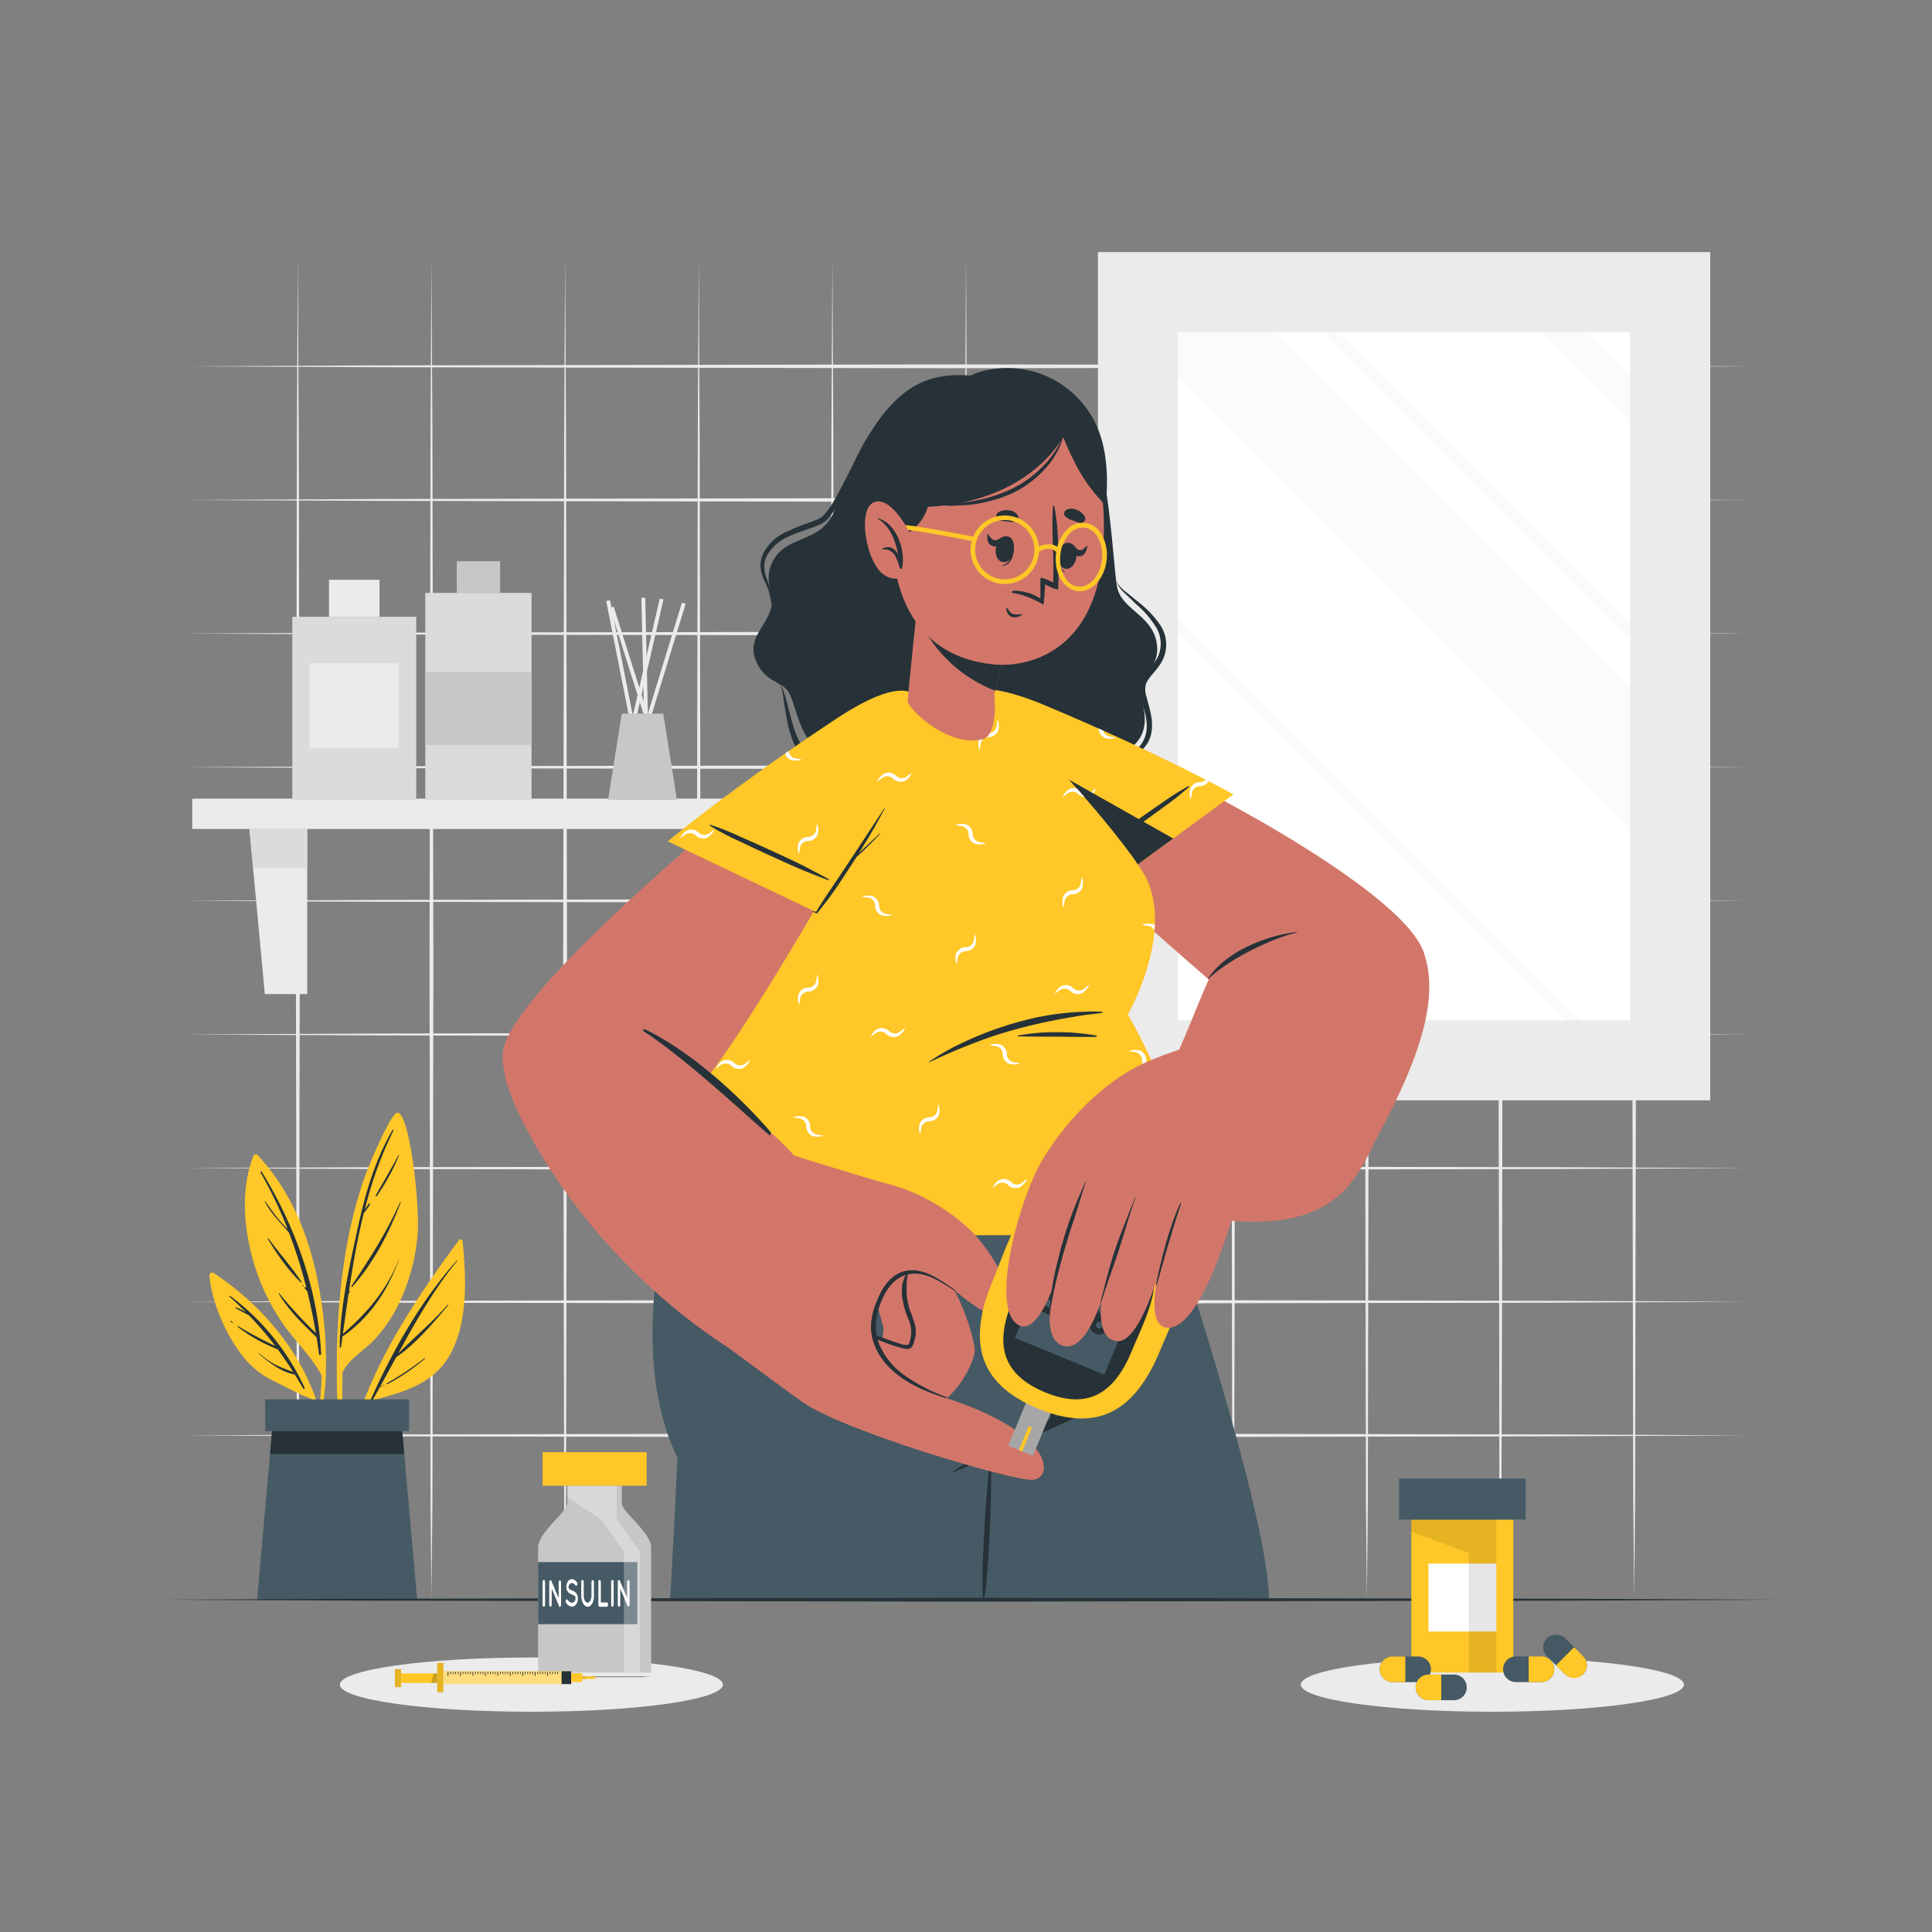 <svg xmlns="http://www.w3.org/2000/svg" viewBox="0 0 500 500"><rect x="0" y="0" width="500" height="500" fill="#808080" stroke="none"/><g id="freepik--background-complete--inject-35"><polygon points="47.48 198.55 98.11 198.31 148.74 198.22 250 198.06 351.26 198.22 401.89 198.31 452.52 198.55 401.89 198.8 351.26 198.89 250 199.05 148.74 198.89 98.11 198.8 47.48 198.55" style="fill:#ebebeb"></polygon><polygon points="47.48 233.14 98.11 232.9 148.74 232.81 250 232.64 351.26 232.81 401.89 232.89 452.52 233.14 401.89 233.38 351.26 233.47 250 233.64 148.74 233.47 98.11 233.38 47.48 233.14" style="fill:#ebebeb"></polygon><polygon points="47.48 267.72 98.11 267.48 148.74 267.39 250 267.22 351.26 267.39 401.89 267.48 452.52 267.72 401.89 267.97 351.26 268.06 250 268.22 148.74 268.05 98.11 267.97 47.48 267.72" style="fill:#ebebeb"></polygon><polygon points="47.48 302.31 98.11 302.06 148.74 301.98 250 301.81 351.26 301.98 401.89 302.06 452.52 302.31 401.89 302.55 351.26 302.64 250 302.81 148.74 302.64 98.11 302.55 47.48 302.31" style="fill:#ebebeb"></polygon><polygon points="47.48 94.8 98.11 94.56 148.74 94.47 250 94.3 351.26 94.47 401.89 94.56 452.52 94.8 401.89 95.05 351.26 95.13 250 95.3 148.74 95.13 98.11 95.04 47.48 94.8" style="fill:#ebebeb"></polygon><polygon points="47.48 129.39 98.11 129.14 148.74 129.05 250 128.89 351.26 129.05 401.89 129.14 452.52 129.39 401.89 129.63 351.26 129.72 250 129.88 148.74 129.72 98.11 129.63 47.48 129.39" style="fill:#ebebeb"></polygon><polygon points="47.48 163.97 98.11 163.73 148.74 163.64 250 163.47 351.26 163.64 401.89 163.72 452.52 163.97 401.89 164.22 351.26 164.3 250 164.47 148.74 164.3 98.11 164.21 47.48 163.97" style="fill:#ebebeb"></polygon><polygon points="47.48 336.89 98.11 336.65 148.74 336.56 250 336.39 351.26 336.56 401.89 336.65 452.52 336.89 401.89 337.14 351.26 337.22 250 337.39 148.74 337.22 98.11 337.13 47.48 336.89" style="fill:#ebebeb"></polygon><polygon points="47.48 371.48 98.11 371.23 148.74 371.14 250 370.98 351.26 371.14 401.89 371.23 452.52 371.48 401.89 371.72 351.26 371.81 250 371.97 148.74 371.81 98.11 371.72 47.48 371.48" style="fill:#ebebeb"></polygon><polygon points="284.58 66.62 284.83 112.64 284.92 158.66 285.08 250.7 284.92 342.74 284.83 388.75 284.58 413.82 284.34 388.75 284.25 342.74 284.08 250.7 284.25 158.66 284.34 112.64 284.58 66.62" style="fill:#ebebeb"></polygon><polygon points="250 66.62 250.24 112.64 250.33 158.66 250.5 250.7 250.33 342.74 250.25 388.75 250 413.82 249.75 388.75 249.67 342.74 249.5 250.7 249.67 158.66 249.76 112.64 250 66.62" style="fill:#ebebeb"></polygon><polygon points="215.42 66.62 215.66 112.64 215.75 158.66 215.91 250.7 215.75 342.74 215.66 388.75 215.42 413.82 215.17 388.75 215.08 342.74 214.92 250.7 215.08 158.66 215.17 112.64 215.42 66.62" style="fill:#ebebeb"></polygon><polygon points="180.83 66.62 181.07 112.64 181.16 158.66 181.33 250.7 181.16 342.74 181.08 388.75 180.83 413.82 180.59 388.75 180.5 342.74 180.33 250.7 180.5 158.66 180.59 112.64 180.83 66.62" style="fill:#ebebeb"></polygon><polygon points="388.34 66.62 388.58 112.64 388.67 158.66 388.84 250.7 388.67 342.74 388.58 388.75 388.34 413.82 388.09 388.75 388 342.74 387.84 250.7 388.01 158.66 388.09 112.64 388.34 66.62" style="fill:#ebebeb"></polygon><polygon points="353.75 66.62 354 112.64 354.08 158.66 354.25 250.7 354.08 342.74 354 388.75 353.75 413.82 353.51 388.75 353.42 342.74 353.25 250.7 353.42 158.66 353.51 112.64 353.75 66.62" style="fill:#ebebeb"></polygon><polygon points="319.17 66.62 319.41 112.64 319.5 158.66 319.67 250.7 319.5 342.74 319.41 388.75 319.17 413.82 318.92 388.75 318.84 342.74 318.67 250.7 318.84 158.66 318.93 112.64 319.17 66.62" style="fill:#ebebeb"></polygon><polygon points="422.92 66.62 423.16 112.64 423.25 158.66 423.42 250.7 423.25 342.74 423.17 388.75 422.92 413.82 422.68 388.75 422.59 342.74 422.42 250.7 422.59 158.66 422.68 112.64 422.92 66.62" style="fill:#ebebeb"></polygon><polygon points="388.34 66.62 388.58 112.64 388.67 158.66 388.84 250.7 388.67 342.74 388.58 388.75 388.34 413.82 388.09 388.75 388 342.74 387.84 250.7 388.01 158.66 388.09 112.64 388.34 66.62" style="fill:#ebebeb"></polygon><polygon points="146.25 66.62 146.49 112.64 146.58 158.66 146.75 250.7 146.58 342.74 146.49 388.75 146.25 413.82 146 388.75 145.91 342.74 145.75 250.7 145.92 158.66 146 112.64 146.25 66.62" style="fill:#ebebeb"></polygon><polygon points="111.66 66.62 111.91 112.64 111.99 158.66 112.16 250.7 112 342.74 111.91 388.75 111.66 413.82 111.42 388.75 111.33 342.74 111.16 250.7 111.33 158.66 111.42 112.64 111.66 66.62" style="fill:#ebebeb"></polygon><polygon points="77.08 66.62 77.32 112.64 77.41 158.66 77.58 250.7 77.41 342.74 77.32 388.75 77.08 413.82 76.83 388.75 76.75 342.74 76.58 250.7 76.75 158.66 76.83 112.64 77.08 66.62" style="fill:#ebebeb"></polygon><rect x="49.75" y="206.69" width="202.48" height="7.85" style="fill:#ebebeb"></rect><polygon points="79.51 214.39 79.51 257.27 68.54 257.27 65.49 224.58 64.54 214.39 79.51 214.39" style="fill:#ebebeb"></polygon><polygon points="64.54 214.39 79.51 214.39 79.51 224.58 65.49 224.58 64.54 214.39" style="fill:#dbdbdb"></polygon><polygon points="237.45 214.39 236.5 224.58 233.45 257.27 222.48 257.27 222.48 214.39 237.45 214.39" style="fill:#ebebeb"></polygon><polygon points="237.45 214.39 236.5 224.58 222.48 224.58 222.48 214.39 237.45 214.39" style="fill:#dbdbdb"></polygon><rect x="161.79" y="154.96" width="1" height="50.73" transform="translate(-31.9 34.92) rotate(-11.19)" style="fill:#ebebeb"></rect><rect x="138.86" y="180.32" width="52.9" height="1" transform="translate(-47.9 301.51) rotate(-77.08)" style="fill:#ebebeb"></rect><rect x="142.81" y="180.85" width="52.83" height="1" transform="translate(-53.75 290.01) rotate(-72.96)" style="fill:#ebebeb"></rect><rect x="165.45" y="155.98" width="1" height="50.39" transform="translate(-46.87 58.41) rotate(-17.53)" style="fill:#ebebeb"></rect><rect x="166.56" y="154.7" width="1" height="51.04" transform="translate(-4.07 3.86) rotate(-1.31)" style="fill:#ebebeb"></rect><polygon points="175.19 207.01 157.37 207.01 160.9 184.68 171.66 184.68 175.19 207.01" style="fill:#c7c7c7"></polygon><rect x="75.65" y="159.63" width="32.07" height="47.39" style="fill:#dbdbdb"></rect><rect x="85.14" y="150.05" width="13.08" height="9.58" style="fill:#ebebeb"></rect><rect x="80.11" y="171.65" width="23.03" height="22.03" style="fill:#ebebeb"></rect><rect x="110.07" y="153.45" width="27.49" height="53.56" style="fill:#dbdbdb"></rect><rect x="118.21" y="145.24" width="11.21" height="8.21" style="fill:#c7c7c7"></rect><rect x="110.07" y="173.88" width="27.49" height="18.89" style="fill:#c7c7c7"></rect><rect x="253.61" y="95.77" width="219.53" height="158.47" transform="translate(538.38 -188.37) rotate(90)" style="fill:#ebebeb"></rect><rect x="274.33" y="116.49" width="178.09" height="117.04" transform="translate(538.38 -188.37) rotate(90)" style="fill:#fff"></rect><g style="opacity:0.2"><polygon points="421.9 214.63 304.86 97.59 304.86 85.97 330.01 85.97 421.9 177.85 421.9 214.63" style="fill:#ebebeb"></polygon><polygon points="367.66 264.06 330.87 264.06 304.86 238.05 304.86 201.26 367.66 264.06" style="fill:#ebebeb"></polygon><polygon points="421.9 108.92 398.94 85.97 411.03 85.97 421.9 96.83 421.9 108.92" style="fill:#ebebeb"></polygon><polygon points="409.26 264.06 405.21 264.06 304.86 163.71 304.86 159.66 409.26 264.06" style="fill:#ebebeb"></polygon><polygon points="421.9 165.64 342.22 85.97 346.27 85.97 421.9 161.59 421.9 165.64" style="fill:#ebebeb"></polygon></g></g><g id="freepik--Plant--inject-35"><path d="M118.74,321c-12.72,17.22-26,37.21-29.2,58.8a.29.29,0,0,0,.56.11,128.77,128.77,0,0,1,5.62-17.29c8.36-2.3,16.57-4.19,21-12.49,4.47-8.53,3.9-19.65,3-28.94C119.67,320.66,119,320.64,118.74,321Z" style="fill:#FFC727"></path><path d="M95.85,362.43c5.71-12.82,13-25.69,22.36-36.23.07-.07.16,0,.11.1-6.11,7.51-10.74,15.68-15.27,24,4.21-4.27,8.82-8.1,12.81-12.63.08-.09.2,0,.13.13-4,4.75-8.29,9.91-13.45,13.43q-2.07,3.82-4.19,7.67c.35-.19.71-.37,1.06-.54.06,0,.12.06.06.09-.4.2-.79.41-1.19.58-.67,1.21-1.34,2.43-2,3.63C96.1,362.93,95.73,362.7,95.85,362.43Z" style="fill:#263238"></path><path d="M100.1,358a76.77,76.77,0,0,0,9.76-6.52c.08-.07.2.05.12.12a51.51,51.51,0,0,1-9.74,6.63C100.08,358.28,99.94,358,100.1,358Z" style="fill:#263238"></path><path d="M88.07,376.56c0,.26.47.26.46,0,.07-7.11,0-14.26.12-21.4,1.82-3.68,5.73-5.71,8.45-8.66a37.86,37.86,0,0,0,5.07-7.06,50.76,50.76,0,0,0,5.88-19.62c.75-7.6-2.13-32.71-5.34-31.83-1.66.45-7,12.88-8.47,17a118.39,118.39,0,0,0-5.06,20.84C86.58,342.53,86.8,359.72,88.07,376.56Z" style="fill:#FFC727"></path><path d="M88,345.88l0,0c.39-9,2.42-18.08,4.31-26.81,2-9.4,4.44-18.25,9.28-26.64a.14.14,0,0,1,.24.14A98.5,98.5,0,0,0,94.43,313c.32-.51.71-1,1-1.47.13-.18.45,0,.31.19a12.81,12.81,0,0,1-1.51,2.13s0,0-.06,0c-1.67,6.72-2.86,13.59-3.88,20.45l.22-.26a.07.07,0,0,1,.11.08l-.41.68c-.51,3.48-1,6.95-1.47,10.39,6.19-5.29,11.49-11.54,14.47-19.23,0,0,.07,0,.06,0-2.93,8-7.54,15.07-14.63,19.91l-.39,2.78c0,.19-.34.14-.33-.05,0-.81,0-1.64.07-2.46A.19.19,0,0,1,88,345.88Z" style="fill:#263238"></path><path d="M90.94,332.84c4.73-7.06,9.15-13.93,12.62-21.74,0-.09.19,0,.15.07-2.92,7.76-7,15.62-12.54,21.86C91.06,333.16,90.84,333,90.94,332.84Z" style="fill:#263238"></path><path d="M97.23,309.36c2-3.48,4-6.85,5.88-10.39,0-.1.18,0,.14.08a54,54,0,0,1-5.72,10.48A.17.17,0,0,1,97.23,309.36Z" style="fill:#263238"></path><path d="M96.46,310.87a0,0,0,1,1,0,.06A0,0,0,1,1,96.46,310.87Z" style="fill:#263238"></path><path d="M83.25,356a72.27,72.27,0,0,1-1.66,14c.08.51.15,1,.22,1.54a66.91,66.91,0,0,0,2.51-15.62.48.48,0,0,0,0-.48v0a103.68,103.68,0,0,0-1.57-21.16c-2.2-13.07-7-25.61-16.13-35.4a.64.64,0,0,0-1,.2c-3.68,9.36-2.4,20.51.73,29.84a54.71,54.71,0,0,0,7.23,14.18C76.73,347.47,80.71,351.19,83.25,356Z" style="fill:#FFC727"></path><path d="M67.72,303.23c8.64,14,14.65,30.64,15.38,47.2,0,.3-.48.38-.52.07-.2-1.48-.43-3-.67-4.43h0c-3.58-3.42-7.25-7-9.8-11.31,0-.08.06-.17.12-.1A118.27,118.27,0,0,0,81.74,345c-.62-3.66-1.35-7.26-2.22-10.81l-.68-.8c-.15-.18.1-.44.25-.26l.21.23A123.59,123.59,0,0,0,74.78,319c-2.2-2.62-4.65-4.89-6.26-8.05a.07.07,0,0,1,.12-.07c1.29,1.81,2.53,3.63,4,5.3.59.67,1.22,1.3,1.83,1.95a111,111,0,0,0-7.07-14.74A.19.19,0,0,1,67.72,303.23Z" style="fill:#263238"></path><path d="M69.47,320.53c2.79,3.75,6,7.34,8.57,11.22.07.11-.09.23-.18.14-3.34-3.13-6.16-7.4-8.58-11.25C69.2,320.51,69.39,320.42,69.47,320.53Z" style="fill:#263238"></path><path d="M78.43,332.62l.12.12c.08.08,0,.21-.13.13l-.12-.12A.09.09,0,0,1,78.43,332.62Z" style="fill:#263238"></path><path d="M54.19,330.18c.69,7.22,4.49,15.83,9.11,21.39a22.71,22.71,0,0,0,7.39,5.77c3.21,1.58,6.56,3.41,9.87,4.71a64.63,64.63,0,0,1,3.49,12.4c.11-.36.21-.73.32-1.1-2.12-18.26-13.94-33.87-29.06-43.89A.73.73,0,0,0,54.19,330.18Z" style="fill:#FFC727"></path><path d="M59.41,335.58c-.11-.1,0-.29.15-.2a61.81,61.81,0,0,1,19.26,23.74c.11.25-.23.46-.37.21-.71-1.23-1.42-2.42-2.15-3.6h0c-3.45-.65-6.72-3.08-9.28-5.38-.07-.06,0-.16.1-.1a21.33,21.33,0,0,0,4.37,3.06,45.86,45.86,0,0,0,4.38,1.74q-1.92-3-4-5.86a40.56,40.56,0,0,1-10.37-5.83c-.1-.07,0-.24.1-.17a103.9,103.9,0,0,0,9.64,5.15,87.76,87.76,0,0,0-6.81-7.93c-1.17-.62-2.36-1.24-3.5-1.9-.09-.06,0-.22.08-.18a12.12,12.12,0,0,1,2.68,1.32C62.32,338.27,60.91,336.91,59.41,335.58Z" style="fill:#263238"></path><path d="M59.73,341.88a5.06,5.06,0,0,1,.58.42c.06.05,0,.12-.07.09a4.09,4.09,0,0,1-.61-.34A.1.1,0,0,1,59.73,341.88Z" style="fill:#263238"></path><polygon points="107.96 414 66.54 414 69.89 376.28 70.62 367.96 103.88 367.96 104.62 376.28 107.96 414" style="fill:#455a64"></polygon><polygon points="104.62 376.28 69.89 376.28 70.62 367.96 103.88 367.96 104.62 376.28" style="fill:#263238"></polygon><rect x="68.64" y="362.15" width="37.23" height="8.23" style="fill:#455a64"></rect></g><g id="freepik--Character--inject-35"><path d="M217.84,293.62s0,.09.07.27.07.26.11.45L248.49,414h79.89c.16-19.09-20.39-82.14-20.39-82.14,3.45-15.24-2.41-38.24-2.41-38.24Z" style="fill:#455a64"></path><path d="M173.41,414h81.45c.24-6,1.46-37.17,1.46-37.17s1.07-.65,1.51-.9l20.6-10.12c12.57-26.5,13-69.75,13.19-71.92,0-.13,0-.22,0-.27v0l-113,0s-19.54,49.9-3.29,83.73C175.3,377.35,173.87,408,173.41,414Z" style="fill:#455a64"></path><path d="M246.68,380.83c3.5-2.44,7.28-4.47,11-6.57s7.64-4.19,11.59-6a189.83,189.83,0,0,1,24-8.7c.2-.06.34.27.14.36-7.81,3.35-15.39,7.2-23.16,10.65-3.91,1.73-7.85,3.39-11.76,5.12s-7.73,3.67-11.67,5.32C246.66,381,246.59,380.89,246.68,380.83Z" style="fill:#263238"></path><path d="M268.06,342.59c.09-3.83.37-7.66.55-11.49.45-9,.8-18.12,1.64-27.13a.28.28,0,0,1,.56,0c.12,7-.15,14-.3,21-.07,3.5-.17,7-.26,10.5a95.67,95.67,0,0,0-.07,10c.19,2.52.74,7.41,4,7.72,3.09.28,4.79-3.06,5.57-5.51,2-6.22,2.66-12.94,3.29-19.41.38-3.84.76-7.66,1-11.5a105.91,105.91,0,0,0,.38-11.81c0-.25.37-.24.39,0,.21,3.95.75,7.87.89,11.84s.14,7.89-.12,11.82c-.24,3.77-.56,7.57-1.13,11.31A40.3,40.3,0,0,1,282,350c-1.13,2.65-3.1,5.09-6.07,5.67a6,6,0,0,1-1.1.11c0,.82-.15,1.63-.2,2.43-.09,1.27-.25,2.53-.42,3.79a30.51,30.51,0,0,1-.77,3.66,14.16,14.16,0,0,1-1.29,3.5.2.2,0,0,1-.36-.11,17.55,17.55,0,0,1,.3-3.61c.17-1.23.34-2.47.6-3.69s.47-2.4.71-3.59c.17-.8.28-1.63.43-2.44a5.92,5.92,0,0,1-4.39-3.46C268.09,349.27,268,345.79,268.06,342.59Z" style="fill:#263238"></path><path d="M191.31,340.84c5.49.38,10.9,1.09,16.4.43A28.52,28.52,0,0,0,222,335.68c9-7,13-18.49,15.45-29.25a.19.19,0,0,1,.38.06c-1,9.33-3,19-9.05,26.49a29.16,29.16,0,0,1-9.62,7.93,28.33,28.33,0,0,1-12.7,2.61,61.6,61.6,0,0,1-15.22-2A.32.32,0,0,1,191.31,340.84Z" style="fill:#263238"></path><path d="M254.29,406.67c.05-2.45.15-4.91.28-7.37.26-5,.54-9.9,1-14.85.24-2.8.4-5.61.75-8.39a.13.13,0,0,1,.25,0c.06,2.46-.05,4.92-.08,7.38s-.05,4.91-.13,7.37c-.15,4.95-.42,9.92-.78,14.86-.11,1.38-.24,2.75-.36,4.13a20.11,20.11,0,0,1-.59,4c0,.07-.14.08-.16,0a18.86,18.86,0,0,1-.2-3.52C254.24,409.09,254.27,407.88,254.29,406.67Z" style="fill:#263238"></path><path d="M262,99.91c2.35.43,12.74-.21,19.12,9.54,6,9.23,6.87,36.36,7.95,42.31s8.75,7.26,10.2,14.19c1.25,6-3.15,7.89-3.82,12.18-.52,3.32,2.58,8.52-.74,13.3-3,4.35-7.84,3.14-10.87,4.39s-5.22,8-10.77,9.52-10.11-3.69-13-3.81-6.8,8.57-16.21,7.28-11.7-9.42-15.51-11.2-13.75.4-18-4.71-4.63-11.66-6.51-14.16-6.12-2.35-8.32-8,3.13-8.92,4.12-13.69c.69-3.32-2.13-6.56.24-11.56,3.26-6.89,11.78-4.92,15.45-12,2.88-5.53,9.53-29.88,24.74-35.14C250.59,94.73,262,99.91,262,99.91Z" style="fill:#263238"></path><path d="M288.85,150.33a8.38,8.38,0,0,0,2.35,3.3l2.94,2.83a25.17,25.17,0,0,1,5.12,6,8.16,8.16,0,0,1,.53,7.22,12.34,12.34,0,0,1-2.15,3.17,14.88,14.88,0,0,0-2.53,3.46,7,7,0,0,0,.15,4.47c.37,1.33.79,2.6,1.09,3.88.63,2.54.68,5.21-.64,7.39a5.52,5.52,0,0,1-2.73,2.4,10.2,10.2,0,0,1-3.81.62c-1.33,0-2.68-.1-4-.15a6.79,6.79,0,0,0-4,.69,7.26,7.26,0,0,1,4-.28c1.33.17,2.67.4,4,.49a10.7,10.7,0,0,0,4.18-.45,6.67,6.67,0,0,0,3.39-2.69c1.72-2.45,1.61-5.68,1-8.33-.29-1.36-.7-2.67-1-3.95a5.59,5.59,0,0,1-.14-3.5c.92-2.11,3.46-3.91,4.54-6.66a9.11,9.11,0,0,0-.8-8.37,26.11,26.11,0,0,0-5.65-6l-3.16-2.56A9.22,9.22,0,0,1,288.85,150.33Z" style="fill:#263238"></path><path d="M225.58,111.52c-2.8,4-4.65,8.55-6.91,12.81-1.13,2.13-2.19,4.3-3.46,6.31a16.93,16.93,0,0,1-2.09,2.76,2.66,2.66,0,0,1-.59.5,3,3,0,0,1-.67.39c-.53.24-1.08.45-1.64.66a67.63,67.63,0,0,0-6.81,2.73,12.36,12.36,0,0,0-5.6,5,7.61,7.61,0,0,0-1,3.75,9.91,9.91,0,0,0,.91,3.66,15.72,15.72,0,0,1,1.9,6.9c.43-2.44-.42-4.91-1.19-7.17a9.29,9.29,0,0,1-.64-3.39,6.55,6.55,0,0,1,1-3.16,12.1,12.1,0,0,1,5.2-4.37c2.12-1,4.42-1.7,6.73-2.55.58-.22,1.15-.45,1.73-.73a5.37,5.37,0,0,0,1.66-1.22,16.87,16.87,0,0,0,2.24-3.06,57.55,57.55,0,0,0,3.34-6.54l2.87-6.69A63.51,63.51,0,0,1,225.58,111.52Z" style="fill:#263238"></path><path d="M201.64,177c1,1.45,1,3.26,1.29,4.95s.55,3.44.91,5.16a26.15,26.15,0,0,0,1.55,5.09,11.46,11.46,0,0,0,3.23,4.47c3.19,2.29,7.12,2.25,10.54,1.82,1.74-.23,3.45-.55,5.15-.73a10.84,10.84,0,0,1,5.09.29,10,10,0,0,0-5.13-1.05c-1.77,0-3.5.22-5.22.3-3.36.18-6.94,0-9.49-1.86a10.32,10.32,0,0,1-2.84-3.85,31.06,31.06,0,0,1-1.73-4.77c-.49-1.65-.89-3.34-1.32-5-.23-.84-.47-1.69-.75-2.52A5.22,5.22,0,0,0,201.64,177Z" style="fill:#263238"></path><path d="M268,184.18c40,16,101.2,49.51,100.82,64.69-.41,16.92-53.06,8.16-54.51,6-.81-1.17-35.33-29.26-53.09-52C242,178.28,257.93,180.14,268,184.18Z" style="fill:#d3766a"></path><path d="M319.22,205.58l-34.3,25.16s-24-23.43-32.47-36.16c-8.1-12.19-6.26-22.21,18.09-12C300.54,195.16,319.22,205.58,319.22,205.58Z" style="fill:#FFC727"></path><path d="M282.71,204.76a2.22,2.22,0,0,1-1,.54,2.13,2.13,0,0,1-2-.6,2.67,2.67,0,0,0-3-.52,5.25,5.25,0,0,0-1.88,2.09c.4-.23.75-.51,1.12-.76a2.4,2.4,0,0,1,1-.57,2.09,2.09,0,0,1,2,.52,2.73,2.73,0,0,0,2.95.61c1-.46,1.4-1.34,1.92-2.07C283.43,204.23,283.09,204.51,282.71,204.76Zm29.34-3a2,2,0,0,1-1.49.67,2.7,2.7,0,0,0-2.51,1.66,4.68,4.68,0,0,0,.1,2.81c.12-.45.17-.89.25-1.34a2.22,2.22,0,0,1,.37-1.11,2.13,2.13,0,0,1,1.81-1,2.72,2.72,0,0,0,2.27-1.31Zm-53.82-15.57a12.19,12.19,0,0,0-.26,1.34,2.35,2.35,0,0,1-.33,1.13,2.1,2.1,0,0,1-1.76,1,2.71,2.71,0,0,0-2.52,1.65,4.87,4.87,0,0,0,.11,2.82c.11-.44.16-.89.25-1.33a2.22,2.22,0,0,1,.37-1.11,2.13,2.13,0,0,1,1.8-1,2.67,2.67,0,0,0,2.48-1.74A5.24,5.24,0,0,0,258.23,186.21Zm29.26,4.45a2.32,2.32,0,0,1-1.12-.36,2.29,2.29,0,0,1-.89-1.24l-1.12-.51A2.69,2.69,0,0,0,286,191a4.75,4.75,0,0,0,2.81-.11C288.37,190.79,287.93,190.74,287.49,190.66Z" style="fill:#fff"></path><path d="M307.59,203.44a68,68,0,0,0-7.07,4.48c-2.3,1.56-4.57,3.16-6.84,4.77s-4.57,3.24-6.81,4.92-4.49,3.55-6.75,5.32c-.12.1,0,.33.18.23,2.35-1.5,4.74-2.93,7.06-4.49s4.56-3.17,6.83-4.77,4.56-3.25,6.81-4.92a69.79,69.79,0,0,0,6.73-5.34A.12.12,0,0,0,307.59,203.44Z" style="fill:#263238"></path><path d="M303.62,217l-18.7,13.7s-24-23.42-32.47-36.15a26.82,26.82,0,0,1-4.07-8.73Z" style="fill:#263238"></path><path d="M309.16,319.57c1.37-25.72-17.27-57-17.27-57s11.69-20.41,4.91-35c-3.42-7.42-28.53-36.94-41.18-46.11-11.86-8.61-29.07.6-35.49,7.35-24.69,26-42.37,71.74-47.32,131Z" style="fill:#FFC727"></path><path d="M253.85,218a2.15,2.15,0,0,1-1.11-.36,2.13,2.13,0,0,1-1-1.82,2.71,2.71,0,0,0-1.74-2.48,5.18,5.18,0,0,0-2.81.16c.44.11.89.16,1.34.25a2.35,2.35,0,0,1,1.13.33,2.09,2.09,0,0,1,1,1.76,2.73,2.73,0,0,0,1.66,2.53,4.84,4.84,0,0,0,2.81-.11C254.74,218.11,254.3,218.06,253.85,218Zm44.46,21.17a5.32,5.32,0,0,0-2.82.15c.45.12.9.17,1.34.26a2.28,2.28,0,0,1,1.13.33,2.13,2.13,0,0,1,.83.91c0-.44.08-.9.1-1.36A3.14,3.14,0,0,0,298.31,239.14Zm-35.62,35.78a2.19,2.19,0,0,1-1.12-.36,2.15,2.15,0,0,1-1-1.82,2.67,2.67,0,0,0-1.74-2.47,5.14,5.14,0,0,0-2.8.15c.45.11.88.17,1.33.26a2.28,2.28,0,0,1,1.14.32,2.15,2.15,0,0,1,1,1.76,2.74,2.74,0,0,0,1.65,2.53,4.84,4.84,0,0,0,2.81-.11C263.57,275.06,263.13,275,262.69,274.92Zm36.23,1.54-.16,0a2.22,2.22,0,0,1-1.11-.37,2.1,2.1,0,0,1-1-1.81,2.69,2.69,0,0,0-1.75-2.47,5.39,5.39,0,0,0-2.81.14c.45.13.89.17,1.34.26a2.28,2.28,0,0,1,1.13.34,2.06,2.06,0,0,1,1,1.75,2.7,2.7,0,0,0,1.66,2.52,3.06,3.06,0,0,0,1.81.09Zm-69.28-39.9a2.19,2.19,0,0,1-1.11-.37,2.1,2.1,0,0,1-1-1.81,2.7,2.7,0,0,0-1.74-2.48A5.39,5.39,0,0,0,223,232a12.19,12.19,0,0,0,1.34.26,2.43,2.43,0,0,1,1.13.34,2,2,0,0,1,1,1.76,2.71,2.71,0,0,0,1.67,2.51,4.69,4.69,0,0,0,2.81-.1C230.53,236.69,230.09,236.64,229.64,236.56Zm-17.86,57.13a2.29,2.29,0,0,1-1.12-.37,2.13,2.13,0,0,1-1-1.81A2.66,2.66,0,0,0,208,289a5.24,5.24,0,0,0-2.8.14c.44.12.88.17,1.33.26a2.38,2.38,0,0,1,1.14.32,2.16,2.16,0,0,1,1,1.77,2.71,2.71,0,0,0,1.65,2.52,4.84,4.84,0,0,0,2.81-.11C212.66,293.82,212.22,293.77,211.78,293.69Zm78.32,25.57a2.73,2.73,0,0,0-1.75-2.49,5.19,5.19,0,0,0-2.81.16c.45.11.89.17,1.34.25a2.28,2.28,0,0,1,1.13.33,2.1,2.1,0,0,1,1,1.77c0,.11,0,.21,0,.33h1.07A1.38,1.38,0,0,1,290.1,319.26Zm-9.31-63.59a2.32,2.32,0,0,1-1,.57,2.13,2.13,0,0,1-2-.51,2.7,2.7,0,0,0-2.95-.62c-1,.45-1.4,1.34-1.92,2.07.41-.24.76-.51,1.13-.77a2.25,2.25,0,0,1,1-.53,2.13,2.13,0,0,1,2,.6,2.68,2.68,0,0,0,3,.52,5.27,5.27,0,0,0,1.89-2.09A13.1,13.1,0,0,0,280.79,255.67Zm-87.72-19a2.29,2.29,0,0,1-1,.57,2.16,2.16,0,0,1-1.21-.05c-.14.31-.25.63-.38.94a2.59,2.59,0,0,0,1.88-.13,5.31,5.31,0,0,0,1.88-2.09C193.81,236.16,193.45,236.44,193.07,236.7Zm0,38.37a2.26,2.26,0,0,1-1,.57,2.09,2.09,0,0,1-2-.52,2.72,2.72,0,0,0-3-.61c-1,.44-1.4,1.34-1.91,2.06.4-.23.75-.51,1.12-.76a2.19,2.19,0,0,1,1.05-.53,2.12,2.12,0,0,1,2,.6,2.71,2.71,0,0,0,3,.52,5.25,5.25,0,0,0,1.88-2.09C193.81,274.54,193.45,274.82,193.07,275.07Zm37.27,38.76a2.22,2.22,0,0,1-1,.57,2.11,2.11,0,0,1-2-.52,2.71,2.71,0,0,0-3-.61c-1,.45-1.41,1.34-1.92,2.06.4-.23.75-.51,1.13-.76a2,2,0,0,1,1-.52,2.11,2.11,0,0,1,2,.59,2.69,2.69,0,0,0,3,.52,5.32,5.32,0,0,0,1.88-2.09C231.07,313.3,230.72,313.58,230.34,313.83Zm2.81-47a2.51,2.51,0,0,1-1,.57,2.1,2.1,0,0,1-2-.52,2.72,2.72,0,0,0-3-.61c-1,.45-1.4,1.34-1.91,2.06.39-.23.75-.51,1.12-.76a2.3,2.3,0,0,1,1.05-.54,2.14,2.14,0,0,1,2,.61,2.73,2.73,0,0,0,3,.52,5.25,5.25,0,0,0,1.88-2.09C233.87,266.26,233.52,266.54,233.15,266.79Zm31.58,39.08a2.32,2.32,0,0,1-1,.57,2.08,2.08,0,0,1-2-.52,2.69,2.69,0,0,0-3-.61c-1,.44-1.4,1.34-1.92,2.06.4-.24.75-.51,1.13-.76a2.07,2.07,0,0,1,1-.53,2.11,2.11,0,0,1,2,.6,2.71,2.71,0,0,0,3,.52,5.28,5.28,0,0,0,1.88-2.1C265.46,305.34,265.11,305.61,264.73,305.87Zm-6.5-119.66a12.19,12.19,0,0,0-.26,1.34,2.35,2.35,0,0,1-.33,1.13,2.1,2.1,0,0,1-1.76,1,2.71,2.71,0,0,0-2.52,1.65,4.87,4.87,0,0,0,.11,2.82c.11-.44.16-.89.25-1.33a2.22,2.22,0,0,1,.37-1.11,2.13,2.13,0,0,1,1.8-1,2.67,2.67,0,0,0,2.48-1.74A5.24,5.24,0,0,0,258.23,186.21Zm26.16,99.46c-.11.45-.17.9-.25,1.33a2.32,2.32,0,0,1-.33,1.14,2.1,2.1,0,0,1-1.77,1,2.75,2.75,0,0,0-2.52,1.65,4.83,4.83,0,0,0,.11,2.81c.12-.44.17-.88.26-1.32a2.19,2.19,0,0,1,.36-1.12,2.14,2.14,0,0,1,1.82-1,2.67,2.67,0,0,0,2.46-1.74A5.19,5.19,0,0,0,284.39,285.67ZM280,226.93a12.19,12.19,0,0,0-.26,1.34,2.42,2.42,0,0,1-.33,1.13,2.09,2.09,0,0,1-1.76,1,2.69,2.69,0,0,0-2.52,1.66,4.68,4.68,0,0,0,.11,2.81c.11-.45.16-.89.25-1.34a2.28,2.28,0,0,1,.36-1.11,2.13,2.13,0,0,1,1.81-1,2.69,2.69,0,0,0,2.48-1.74A5.28,5.28,0,0,0,280,226.93Zm-27.69,14.73c-.11.45-.16.9-.26,1.34a2.28,2.28,0,0,1-.32,1.13,2.08,2.08,0,0,1-1.76,1,2.75,2.75,0,0,0-2.53,1.66,4.84,4.84,0,0,0,.11,2.81c.12-.44.18-.89.26-1.34a2.25,2.25,0,0,1,.36-1.11,2.14,2.14,0,0,1,1.82-1,2.7,2.7,0,0,0,2.47-1.74A5.32,5.32,0,0,0,252.27,241.66Zm-60.2,64.61c-.11.44-.16.89-.25,1.33a2.35,2.35,0,0,1-.33,1.14,2.11,2.11,0,0,1-1.76,1,2.71,2.71,0,0,0-2.52,1.65,4.67,4.67,0,0,0,.11,2.81c.11-.44.17-.89.25-1.34a2.25,2.25,0,0,1,.36-1.11,2.14,2.14,0,0,1,1.82-1,2.69,2.69,0,0,0,2.48-1.75A5.15,5.15,0,0,0,192.07,306.27Zm19.43-93.15c-.11.44-.17.89-.25,1.33a2.39,2.39,0,0,1-.33,1.14,2.12,2.12,0,0,1-1.77,1,2.72,2.72,0,0,0-2.51,1.65,4.71,4.71,0,0,0,.11,2.82c.11-.44.16-.89.25-1.33a2.18,2.18,0,0,1,2.17-2.09,2.7,2.7,0,0,0,2.48-1.74A5.14,5.14,0,0,0,211.5,213.12Zm0,39c-.11.45-.17.9-.25,1.33a2.32,2.32,0,0,1-.33,1.14,2.1,2.1,0,0,1-1.77,1,2.71,2.71,0,0,0-2.51,1.65,4.67,4.67,0,0,0,.11,2.81c.11-.43.16-.88.25-1.33a2.18,2.18,0,0,1,.36-1.11,2.13,2.13,0,0,1,1.81-1,2.69,2.69,0,0,0,2.48-1.75A5.15,5.15,0,0,0,211.5,252.09Zm31.34,33.58a13.54,13.54,0,0,0-.26,1.33,2.43,2.43,0,0,1-.33,1.14,2.09,2.09,0,0,1-1.77,1,2.72,2.72,0,0,0-2.51,1.65,4.67,4.67,0,0,0,.11,2.81c.11-.44.16-.88.26-1.32a2.09,2.09,0,0,1,.35-1.12,2.13,2.13,0,0,1,1.81-1,2.69,2.69,0,0,0,2.48-1.74A5.28,5.28,0,0,0,242.84,285.67Zm35.91-81.56a2.56,2.56,0,0,0-2,.07,5.25,5.25,0,0,0-1.88,2.09c.4-.23.75-.51,1.12-.76a2.4,2.4,0,0,1,1-.57,2.09,2.09,0,0,1,2,.52,2.87,2.87,0,0,0,1.67.81C280,205.55,279.39,204.82,278.75,204.11Zm-43.91-3.32a2.25,2.25,0,0,1-1,.53,2.16,2.16,0,0,1-2-.61,2.69,2.69,0,0,0-3-.51,5.22,5.22,0,0,0-1.88,2.08c.4-.23.75-.51,1.12-.76a2.51,2.51,0,0,1,1-.57,2.12,2.12,0,0,1,2,.52,2.69,2.69,0,0,0,3,.61c1-.44,1.4-1.33,1.92-2.06C235.56,200.25,235.22,200.53,234.84,200.79Z" style="fill:#fff"></path><path d="M285.22,261.84a45.08,45.08,0,0,0-4.65,0c-1.54.05-3.08.14-4.62.29a70.38,70.38,0,0,0-9.13,1.51,89.18,89.18,0,0,0-17.24,6,59.91,59.91,0,0,0-9.08,5.11.08.08,0,1,0,.08.13A155.49,155.49,0,0,1,257.45,268,137.89,137.89,0,0,1,275,263.65c1.7-.31,3.4-.61,5.11-.87s3.4-.39,5.09-.65A.15.15,0,0,0,285.22,261.84Z" style="fill:#263238"></path><path d="M283.7,268a55,55,0,0,0-10.17-.87,52.81,52.81,0,0,0-10.12.87c-.12,0-.08.19,0,.2,3.37.11,6.75.07,10.12.09s6.74.1,10.1.06C283.86,268.35,283.9,268,283.7,268Z" style="fill:#263238"></path><path d="M234.27,189.88c-2.28,11.29-40.42,76-51,88.6,0,0-53.2,22.18-53.2-5.27,0-14.34,52-57.42,78.63-80.21C219.62,183.7,237,176.12,234.27,189.88Z" style="fill:#d3766a"></path><path d="M172.81,217.73l38.38,18.32s19.23-27.49,25.16-41.57c5.69-13.49,2-23-20-8.42C189.21,204,172.81,217.73,172.81,217.73Z" style="fill:#FFC727"></path><path d="M183.83,215.44c.38-.25.73-.53,1.12-.77a5.18,5.18,0,0,1-1.87,2.1,2.69,2.69,0,0,1-3-.52,2.09,2.09,0,0,0-2-.6,2.19,2.19,0,0,0-1,.53c-.38.26-.73.54-1.12.76.51-.72.88-1.61,1.91-2.06a2.69,2.69,0,0,1,2.95.61,2.1,2.1,0,0,0,2,.52A2.32,2.32,0,0,0,183.83,215.44Z" style="fill:#FFC727"></path><path d="M207.44,196.55a4.67,4.67,0,0,1-2.81.11,2.55,2.55,0,0,1-1.49-1.63c.3-.22.6-.43.91-.63a2.12,2.12,0,0,0,2,1.89C206.55,196.39,207,196.44,207.44,196.55Z" style="fill:#FFC727"></path><path d="M211.5,213.12a5.14,5.14,0,0,1,.15,2.8,2.7,2.7,0,0,1-2.48,1.74,2.18,2.18,0,0,0-2.17,2.09c-.09.44-.14.89-.25,1.33a4.71,4.71,0,0,1-.11-2.82,2.72,2.72,0,0,1,2.51-1.65,2.12,2.12,0,0,0,1.77-1,2.39,2.39,0,0,0,.33-1.14C211.33,214,211.39,213.56,211.5,213.12Z" style="fill:#FFC727"></path><path d="M233,201.33c-.16.3-.32.6-.5.91a2.68,2.68,0,0,1-1.43-.77,2.12,2.12,0,0,0-2-.52,2.51,2.51,0,0,0-1,.57c-.37.25-.72.53-1.12.76a5.22,5.22,0,0,1,1.88-2.08,2.69,2.69,0,0,1,3,.51A2,2,0,0,0,233,201.33Z" style="fill:#FFC727"></path><path d="M206.1,196.29a2.12,2.12,0,0,1-2-1.89c-.31.2-.61.41-.91.63a2.55,2.55,0,0,0,1.49,1.63,4.67,4.67,0,0,0,2.81-.11C207,196.44,206.55,196.39,206.1,196.29Zm-22.27,19.15a2.32,2.32,0,0,1-1,.57,2.1,2.1,0,0,1-2-.52,2.69,2.69,0,0,0-2.95-.61c-1,.45-1.4,1.34-1.91,2.06.39-.22.74-.5,1.12-.76a2.19,2.19,0,0,1,1-.53,2.09,2.09,0,0,1,2,.6,2.69,2.69,0,0,0,3,.52,5.18,5.18,0,0,0,1.87-2.1C184.56,214.91,184.21,215.19,183.83,215.44Zm27.67-2.32c-.11.44-.17.89-.25,1.33a2.39,2.39,0,0,1-.33,1.14,2.12,2.12,0,0,1-1.77,1,2.72,2.72,0,0,0-2.51,1.65,4.71,4.71,0,0,0,.11,2.82c.11-.44.16-.89.25-1.33a2.18,2.18,0,0,1,2.17-2.09,2.7,2.7,0,0,0,2.48-1.74A5.14,5.14,0,0,0,211.5,213.12Zm20.33-12.41a2.69,2.69,0,0,0-3-.51,5.22,5.22,0,0,0-1.88,2.08c.4-.23.75-.51,1.12-.76a2.51,2.51,0,0,1,1-.57,2.12,2.12,0,0,1,2,.52,2.68,2.68,0,0,0,1.43.77c.18-.31.34-.61.5-.91A2,2,0,0,1,231.83,200.71Z" style="fill:#fff"></path><path d="M183.83,213.46a67,67,0,0,1,7.78,3.09c2.55,1.1,5.08,2.25,7.61,3.41s5.09,2.33,7.61,3.56,5.08,2.65,7.62,4a.15.15,0,0,1-.13.26c-2.59-1-5.21-2-7.77-3.1s-5.08-2.26-7.61-3.41-5.09-2.35-7.6-3.57a66.29,66.29,0,0,1-7.61-4A.12.12,0,0,1,183.83,213.46Z" style="fill:#263238"></path><path d="M227.64,215.72q-1.63,1.56-3.28,3.09c-.54.51-1.06,1-1.59,1.54l-.57.56c1.11-1.75,2.2-3.52,3.25-5.31,1.23-2.07,2.36-4.2,3.5-6.32a.06.06,0,1,0-.11-.06c-4.6,7-9.18,14-13.85,20.92-1.29,1.92-2.6,3.83-3.76,5.84l-.74-.17c-.09,0-.15.11-.06.15l.8.39a.19.19,0,0,0,.22,0,96,96,0,0,0,7.28-10.06q1.52-2.28,3-4.57l.79-.69c.62-.55,1.21-1.14,1.8-1.71,1.17-1.12,2.29-2.31,3.42-3.49C227.75,215.74,227.68,215.68,227.64,215.72Z" style="fill:#263238"></path><path d="M206.26,300.08c3.27,5.61-11.16,53.11-19.13,47.82-37.45-24.88-54.32-60-56.27-68.67-2.55-11.37,8.1-21.3,15.7-21.91C157.58,256.43,203,294.52,206.26,300.08Z" style="fill:#d3766a"></path><path d="M166.76,266.28c17.76,8.71,32.54,26.55,32.58,26.57.29.23,0,1.11-.11,1-3.07-2.31-20.7-19.23-32.73-27C166.38,266.76,166.64,266.22,166.76,266.28Z" style="fill:#263238"></path><path d="M205.43,360.82c7.87,1.91,16.74,4.74,25.16,3.72s14.3-12.87,14-16.06-5.53-22.76-14-21.9-1.8,15.62-1.94,17.4-.23,4.06-1.84,4.06S196,337.65,196,337.65Z" style="fill:#d3766a"></path><path d="M205.85,359.6c.48-.05,24,6.57,32.42,5.56s14.29-12.87,14-16.06-5.53-22.77-14-21.91-1.79,15.63-1.93,17.41-.23,4.06-1.84,4-30.82-10.39-30.82-10.39Z" style="fill:#d3766a"></path><path d="M235.52,328.55c-.91,1.44-.88,3.46-.9,5.13a17.42,17.42,0,0,0,.85,5.36,29.32,29.32,0,0,1,1.5,4.53,9.33,9.33,0,0,1-.73,4.58c-.53,1.25-1.81,1-2.91.71a42.25,42.25,0,0,1-4.8-1.61c-1.69-.63-3.37-1.31-5.06-2a45.33,45.33,0,0,1-5.17-2.2.13.13,0,0,1,.08-.24,44.36,44.36,0,0,1,4.48,1.49c1.68.59,3.36,1.17,5,1.72s3.13,1.12,4.72,1.62a5,5,0,0,0,2.29.44c.63-.21.79-1.83.88-2.36a8,8,0,0,0-.76-4.53,24,24,0,0,1-1.34-4.53,12.5,12.5,0,0,1-.1-4.44,17.72,17.72,0,0,1,1.65-3.83C235.33,328.24,235.62,328.39,235.52,328.55Z" style="fill:#263238"></path><path d="M176.83,340.17s25.55,18.94,30.85,22.68c10.63,7.5,53.47,20.12,59.26,20.14s6.67-11.93-22.48-21.31c-15.37-4.93-18.84-13.1-19-17.79s3.38-13.86,11.26-14.45,14.13,10.36,21.48,10.91,1.24-12.21-4.63-19.33-15.76-12.49-22.81-14.35-29-8.78-29-8.78Z" style="fill:#d3766a"></path><path d="M247,334c-3.19-2-6.85-4.62-10.75-4.37s-6.39,3.13-7.93,6.6-2.26,7.38-1,11.07a18.35,18.35,0,0,0,6.28,8.27,44.47,44.47,0,0,0,11.36,6c.18.07.06.33-.13.27-3.78-1.25-15.49-4.71-18.75-14.41-1.33-4-.48-7.71,1.07-11.29,1.42-3.31,3.65-6.58,7.42-7.27,4.61-.85,9,2.52,12.61,5C247.37,334,247.15,334.08,247,334Z" style="fill:#263238"></path><path d="M234.94,181.63c.47,2,9.88,11.52,19.05,9.78,4.56-.86,3.35-11.65,3.35-11.65l4.12-18.31-23-14.63S234.75,180.77,234.94,181.63Z" style="fill:#d3766a"></path><path d="M237.2,158.75a35.77,35.77,0,0,0,20.37,20l3.9-17.29-23-14.63S237.91,152.21,237.2,158.75Z" style="fill:#263238"></path><path d="M285.63,140c-1.12,30.13-21.22,32.56-27.83,32-6-.52-26.35-3-27-33.76S245.31,99,259.09,99.43,286.77,109.26,285.63,140Z" style="fill:#d3766a"></path><path d="M279.42,135.34a20.79,20.79,0,0,1-2-.75,3.43,3.43,0,0,1-1.88-1.14,1.09,1.09,0,0,1,.2-1.32,2.69,2.69,0,0,1,2.74-.23,4,4,0,0,1,2.26,1.77A1.17,1.17,0,0,1,279.42,135.34Z" style="fill:#263238"></path><path d="M258.74,134.69a20.78,20.78,0,0,0,2.1.28,3.45,3.45,0,0,0,2.2-.11,1.1,1.1,0,0,0,.45-1.26,2.71,2.71,0,0,0-2.3-1.5,3.94,3.94,0,0,0-2.83.49A1.16,1.16,0,0,0,258.74,134.69Z" style="fill:#263238"></path><path d="M262.4,141.23c0-.08-.17.07-.18.16-.2,2.09-.78,4.44-2.75,4.89-.06,0-.06.12,0,.12C261.81,146.37,262.55,143.23,262.4,141.23Z" style="fill:#263238"></path><path d="M260.82,138.82c-3.31-.68-4.42,6-1.36,6.62S263.6,139.39,260.82,138.82Z" style="fill:#263238"></path><path d="M259.45,139c-.64.28-1.32.85-2,.81s-1.32-.86-1.74-1.62c0-.08-.11,0-.12.06-.24,1.27,0,2.66,1.37,3.08s2.31-.59,2.84-1.83C259.86,139.23,259.71,138.84,259.45,139Z" style="fill:#263238"></path><path d="M274.27,142.31c0-.08.14.13.12.21-.42,2-.57,4.47,1.18,5.48.05,0,0,.14,0,.12C273.31,147.4,273.53,144.19,274.27,142.31Z" style="fill:#263238"></path><path d="M276.49,140.48c3.36.33,2.45,7-.66,6.72S273.67,140.2,276.49,140.48Z" style="fill:#263238"></path><path d="M277.82,141.11c.49.43.92,1.14,1.55,1.27s1.36-.51,1.93-1.14c.06-.06.1,0,.09.09-.14,1.29-.74,2.56-2,2.64s-1.83-1.14-2-2.45C277.4,141.27,277.63,140.94,277.82,141.11Z" style="fill:#263238"></path><path d="M260.69,157.34c.39.58.74,1.35,1.47,1.57a5.46,5.46,0,0,0,2.31,0,.07.07,0,0,1,.06.13,2.81,2.81,0,0,1-2.83.55,2.23,2.23,0,0,1-1.23-2.15C260.47,157.26,260.63,157.25,260.69,157.34Z" style="fill:#263238"></path><path d="M270.5,151.2s-.23,3.79-.46,5.25c0,.14-3.75-2.48-8.11-3-.17,0,.12-.57.28-.56a12.51,12.51,0,0,1,7,2c.16-.39-.09-5.41.14-5.39a12.69,12.69,0,0,1,3.2,1.26c.3-6.57-.46-13.14-.06-19.68a.2.2,0,0,1,.39,0c1.28,6.82,1.1,14.4,1,21.19C273.88,153.1,271.05,151.54,270.5,151.2Z" style="fill:#263238"></path><path d="M231.06,139.7a12.62,12.62,0,0,0,9.08-8.53c26.62-1.37,35-18.13,35-18.13,5.49,13.78,10.12,16,10.93,18.11,0,0,1.89-12.12-2.39-21.21a25.31,25.31,0,0,0-27.52-14.28c-8.13,1.27-14.81,8.52-14.81,8.52s-8.79,1.17-12.21,8.37C223.38,124.64,231.06,139.7,231.06,139.7Z" style="fill:#263238"></path><path d="M275.5,112a21.58,21.58,0,0,1-5.05,9.36,27.61,27.61,0,0,1-8.65,6.38l-2.5,1c-.85.31-1.73.51-2.58.78a35.13,35.13,0,0,1-5.27,1.06c-1.78.2-3.57.22-5.35.34-1.78-.11-3.56-.19-5.33-.33,1.78-.1,3.55-.13,5.31-.2,1.76-.22,3.52-.34,5.25-.64a38.6,38.6,0,0,0,10-3,28.64,28.64,0,0,0,8.5-6A25.16,25.16,0,0,0,275.5,112Z" style="fill:#263238"></path><path d="M258.11,150.92A8.86,8.86,0,1,1,268.9,142h0a8.86,8.86,0,0,1-10.79,8.92Zm3.6-16.15a8,8,0,0,0-1.9-.18,7.67,7.67,0,1,0,1.9.18Z" style="fill:#FFC727"></path><path d="M278.36,152.89c-3.31-.74-5.56-4.8-5.09-9.4a10.54,10.54,0,0,1,2.5-6,5.52,5.52,0,0,1,9.4,1,10.61,10.61,0,0,1,1.23,6.36c-.5,4.86-3.85,8.51-7.47,8.14A5.62,5.62,0,0,1,278.36,152.89Zm2.7-16.29a3.11,3.11,0,0,0-.44-.07,4.72,4.72,0,0,0-4,1.78,9.33,9.33,0,0,0-2.2,5.3c-.43,4.21,1.62,7.89,4.6,8.19s5.74-2.87,6.17-7.08a9.39,9.39,0,0,0-1.08-5.64A4.87,4.87,0,0,0,281.06,136.6Z" style="fill:#FFC727"></path><path d="M268.5,143l-.67-1c1.45-1,4.7-2.18,6.62.35l-.95.71C271.79,140.81,268.63,142.9,268.5,143Z" style="fill:#FFC727"></path><path d="M229,141.23l-1-.65c.3-.46,3-4.52,5.71-4.68,2.5-.14,18.15,3,18.81,3.1l-.23,1.16c-4.49-.9-16.58-3.19-18.51-3.07C232,137.19,229.71,140.11,229,141.23Z" style="fill:#FFC727"></path><path d="M236,138.93s-5-10.6-9.68-9-2.09,16.18,2.63,18.93a5.2,5.2,0,0,0,7.34-1.57Z" style="fill:#d3766a"></path><path d="M227.19,134.11c-.08,0-.12.08-.05.13,3.29,2,4.58,5.63,5.3,9.25-.83-1.49-2.13-2.45-4.1-1.5-.1,0,0,.21.06.21a3.19,3.19,0,0,1,3.28,1.69,15.39,15.39,0,0,1,1.18,3.09c.11.35.71.28.65-.11,0,0,0-.05,0-.08C234.36,142.3,232,135.39,227.19,134.11Z" style="fill:#263238"></path><path d="M368.35,246.19c5.21,14.07-3.27,33.28-17.14,57.49-3.31,5.78-48.95-25.44-46.07-31.95,3.61-8.13,8.65-21.94,10.69-23.51C333,235.05,365.49,238.47,368.35,246.19Z" style="fill:#d3766a"></path><rect x="263.23" y="362.61" width="6.9" height="13.37" transform="translate(372.27 812.41) rotate(-157.57)" style="fill:#a6a6a6"></rect><rect x="264.94" y="369.05" width="0.92" height="6.69" transform="translate(368.61 817.88) rotate(-157.57)" style="fill:#FFC727"></rect><path d="M293.32,304.74c24.73,10.21,13.18,29.59,6.9,44.81s-15.79,21.52-31.59,15-18.08-17.7-11.8-32.91S268.6,294.54,293.32,304.74Z" style="fill:#FFC727"></path><path d="M288,317.61c17.65,7.28,9.41,21.12,4.92,32S281.66,365,270.39,360.3s-12.9-12.64-8.42-23.49S270.37,310.33,288,317.61Z" style="fill:#263238"></path><rect x="266.95" y="324.6" width="25.02" height="27.44" transform="translate(408.7 757.68) rotate(-157.57)" style="fill:#455a64"></rect><path d="M288.34,314.65l2.22-5.37c-6.15-2.54-12.37-1-13.14.86Z" style="fill:#263238"></path><polygon points="286.85 309.79 285.81 312.31 283.68 309.96 286.85 309.79" style="fill:#ebebeb"></polygon><path d="M289.87,315.28l2.22-5.37c6.14,2.54,9.48,8,8.7,9.88Z" style="fill:#263238"></path><polygon points="294.36 312.89 293.32 315.41 296.48 315.24 294.36 312.89" style="fill:#ebebeb"></polygon><path d="M282.85,337.29a3.67,3.67,0,1,1,4.1,5,2.47,2.47,0,0,1-.11,1.6,2.54,2.54,0,0,1-4.69-1.94,2.5,2.5,0,0,1,1.05-1.21A3.71,3.71,0,0,1,282.85,337.29Zm1.55.64a2,2,0,0,0,1.07,2.61,2,2,0,1,0,1.52-3.68A2,2,0,0,0,284.4,337.93Zm.89,5.33a.86.86,0,1,0-1.59-.66.86.86,0,0,0,1.59.66Z" style="fill:#263238"></path><path d="M282.3,331.61a1.35,1.35,0,0,0-1.5.88,1.12,1.12,0,0,1,.42,1.3l-.05.12a1,1,0,0,1-1.36.55c-.64-.26-.82-.9-.51-1.67l.07-.16a3,3,0,0,1,1.55-1.78,2.26,2.26,0,0,1,1.59-.06.42.42,0,0,1-.21.82Z" style="fill:#263238"></path><path d="M271,335.47a3.77,3.77,0,0,1,0-2.93,3.83,3.83,0,0,1,2.06-2.05,3.75,3.75,0,0,1,2.92,0h0a3.69,3.69,0,0,1,2,2.06.84.84,0,0,1-.47,1.13.88.88,0,0,1-1.14-.47,2,2,0,0,0-1.13-1.13,2,2,0,0,0-1.58,0,2.08,2.08,0,0,0-1.12,1.12,2,2,0,0,0,0,1.6,2,2,0,0,0,1.12,1.11,2,2,0,0,0,1.59,0,.87.87,0,0,1,1.14.46c0,.08.05.17.08.25s0,.05,0,.05a.08.08,0,0,0,0,.08,1,1,0,0,0,0,.11s0,0,0,0a.93.93,0,0,1-.1.25l-1.94,3.5a1,1,0,0,1-.59.42h-.07l-.05,0a1,1,0,0,1-.41-.07l-4.19-1.73a.87.87,0,1,1,.66-1.61l3.5,1.45.75-1.34a4.28,4.28,0,0,1-1-.26A3.75,3.75,0,0,1,271,335.47Z" style="fill:#263238"></path><path d="M321.17,267.2s-19.12,4.29-28.34,9.61c-12.34,7.13-20.06,18.36-23,23.27-6.16,10.23-14,39.24-6,42.95,7.21,3.36,13.7-26.7,13.7-26.7s-11.68,29.56-2.25,32,15-32.87,15-32.87-11.32,30.63-1.2,31.62c7.64.75,14.47-31,14.47-31s-9.54,26.4-1.71,27.5c8.65,1.23,16.79-27.64,16.79-27.64,25.14,2.08,31.7-9,36.69-19.51C356.2,294.46,321.17,267.2,321.17,267.2Z" style="fill:#d3766a"></path><path d="M280.89,305.86c-1.5,3.42-3,6.87-4.23,10.41s-2.25,7.13-3.1,10.77a64,64,0,0,0-2,14.47c.82-8.65,4.88-21.4,6.07-24.95s2.19-7.13,3.37-10.66A.07.07,0,1,0,280.89,305.86Z" style="fill:#263238"></path><path d="M293.76,309.91c-1.73,4.45-3.6,8.81-5.13,13.34s-2.56,8.92-3.77,13.52c-.09.35.13.28.24-.07,1.39-4.55,3-8.64,4.46-13.18s2.71-9.12,4.31-13.57C293.89,309.88,293.78,309.85,293.76,309.91Z" style="fill:#263238"></path><path d="M305.43,311.41c-3,6.67-4.73,13.88-6.27,21-.08.36.2.24.29-.12,2-7,3.44-12.54,6.21-20.77C305.71,311.38,305.49,311.27,305.43,311.41Z" style="fill:#263238"></path><path d="M335.56,241.26c-3.72.16-17.13,3.31-22.87,11.9-.05.08,0,.2.09.13,6.26-6,19.2-11.43,22.8-11.88A.08.08,0,0,0,335.56,241.26Z" style="fill:#263238"></path></g><g id="freepik--Shadows--inject-35"><ellipse cx="137.52" cy="435.98" rx="49.57" ry="7.02" style="fill:#ebebeb"></ellipse><ellipse cx="386.22" cy="435.98" rx="49.57" ry="7.02" style="fill:#ebebeb"></ellipse></g><g id="freepik--Table--inject-35"><polygon points="459.98 414 407.49 414.24 354.99 414.33 250 414.5 145.01 414.33 92.52 414.24 40.02 414 92.52 413.75 145.01 413.67 250 413.5 354.99 413.67 407.49 413.76 459.98 414" style="fill:#263238"></polygon></g><g id="freepik--Pills--inject-35"><rect x="365.26" y="393.27" width="26.39" height="39.59" style="fill:#FFC727"></rect><rect x="362.07" y="382.64" width="32.77" height="10.63" style="fill:#455a64"></rect><rect x="369.67" y="404.66" width="17.57" height="17.57" style="fill:#fff"></rect><polygon points="365.26 393.27 365.26 396.35 380.12 401.97 380.12 432.86 387.24 432.86 387.24 393.27 365.26 393.27" style="opacity:0.1"></polygon><path d="M357.08,432h0a3.32,3.32,0,0,1,3.33-3.31H367a3.32,3.32,0,0,1,3.33,3.31h0a3.34,3.34,0,0,1-3.33,3.33h-6.58A3.34,3.34,0,0,1,357.08,432Z" style="fill:#455a64"></path><path d="M357.08,432h0a3.32,3.32,0,0,1,3.33-3.31h3.29v6.65h-3.29A3.34,3.34,0,0,1,357.08,432Z" style="fill:#FFC727"></path><path d="M402.24,432h0a3.32,3.32,0,0,1-3.32,3.32h-6.59A3.32,3.32,0,0,1,389,432h0a3.32,3.32,0,0,1,3.32-3.32h6.59A3.32,3.32,0,0,1,402.24,432Z" style="fill:#455a64"></path><path d="M402.24,432h0a3.32,3.32,0,0,1-3.32,3.32h-3.3v-6.65h3.3A3.32,3.32,0,0,1,402.24,432Z" style="fill:#FFC727"></path><rect x="401.71" y="422.01" width="6.65" height="13.23" rx="3.32" transform="translate(-184.45 411.94) rotate(-45)" style="fill:#455a64"></rect><path d="M409.71,433.31h0a3.32,3.32,0,0,1-4.69,0L402.68,431l4.7-4.7,2.33,2.33A3.33,3.33,0,0,1,409.71,433.31Z" style="fill:#FFC727"></path><path d="M366.37,436.69h0a3.33,3.33,0,0,1,3.33-3.32h6.58a3.32,3.32,0,0,1,3.32,3.32h0a3.32,3.32,0,0,1-3.32,3.32H369.7A3.33,3.33,0,0,1,366.37,436.69Z" style="fill:#455a64"></path><path d="M366.37,436.69h0a3.33,3.33,0,0,1,3.33-3.32H373V440H369.7A3.33,3.33,0,0,1,366.37,436.69Z" style="fill:#FFC727"></path></g><g id="freepik--Insulin--inject-35"><path d="M168.51,400.46v32.42H139.26V400.46c0-3.91,7.57-9.14,7.57-11.47V384.5h14.09V389C160.92,391.32,168.51,396.55,168.51,400.46Z" style="fill:#c7c7c7"></path><rect x="140.42" y="375.82" width="26.93" height="8.68" style="fill:#FFC727"></rect><rect x="139.26" y="404.27" width="25.69" height="16.06" style="fill:#455a64"></rect><path d="M140.42,409.42c0-.31.14-.55.32-.55s.32.24.32.55v5.86c0,.31-.15.55-.32.55s-.32-.24-.32-.55Z" style="fill:#fff"></path><path d="M142.77,415.28c0,.3-.14.55-.31.55s-.31-.25-.31-.55v-5.77h0a.75.75,0,0,1,.12-.46c.15-.17.34-.12.44.12l1.87,4.44v-4.09c0-.29.13-.54.31-.54s.31.25.31.54v5.77c0,.3-.14.55-.31.55s-.18-.08-.24-.2l0-.06-1.85-4.41Z" style="fill:#fff"></path><path d="M146.46,414.1c.1-.22.29-.25.42-.07a1.58,1.58,0,0,0,1.1.76.94.94,0,0,0,.72-.36,1.17,1.17,0,0,0,.25-.72,1,1,0,0,0,0-.32,1,1,0,0,0-.18-.3,1.85,1.85,0,0,0-.79-.46h0a2.29,2.29,0,0,1-.74-.39,1.81,1.81,0,0,1-.54-.77,2.56,2.56,0,0,1,.33-2.27,1.28,1.28,0,0,1,1-.53,1.88,1.88,0,0,1,1.26.8.78.78,0,0,1,.08.7c-.09.24-.27.31-.41.15-.3-.33-.58-.63-.93-.63a.87.87,0,0,0-.65.33,1,1,0,0,0-.22.63.75.75,0,0,0,0,.28.83.83,0,0,0,.16.26,1.57,1.57,0,0,0,.72.43h0a2.45,2.45,0,0,1,.8.42,1.92,1.92,0,0,1,.57.83,2.38,2.38,0,0,1,.14.84,2.46,2.46,0,0,1-.49,1.54,1.38,1.38,0,0,1-1.07.57,2.12,2.12,0,0,1-1.48-1A.82.82,0,0,1,146.46,414.1Z" style="fill:#fff"></path><path d="M152.1,415.83c-.93,0-1.67-1.3-1.67-2.87v-3.54c0-.31.14-.55.32-.55s.32.24.32.55V413c0,1,.47,1.76,1,1.76s1-.79,1-1.76v-3.54c0-.31.14-.55.32-.55s.32.24.32.55V413C153.77,414.53,153,415.83,152.1,415.83Z" style="fill:#fff"></path><path d="M154.86,415.28v-5.86c0-.3.13-.55.31-.55s.33.25.33.55v5.3h1.56c.17,0,.32.25.32.56s-.15.55-.32.55h-1.89C155,415.83,154.86,415.58,154.86,415.28Z" style="fill:#fff"></path><path d="M158.17,409.42c0-.31.14-.55.32-.55s.32.24.32.55v5.86c0,.31-.15.55-.32.55s-.32-.24-.32-.55Z" style="fill:#fff"></path><path d="M160.52,415.28c0,.3-.14.55-.31.55s-.32-.25-.32-.55v-5.77h0A.76.76,0,0,1,160,409c.14-.17.34-.12.44.12l1.86,4.44v-4.09c0-.29.14-.54.31-.54s.32.25.32.54v5.77c0,.3-.14.55-.32.55a.28.28,0,0,1-.23-.2.09.09,0,0,1,0-.06l-1.85-4.41Z" style="fill:#fff"></path><polygon points="146.83 384.5 146.83 387.55 155.47 393.18 161.47 401.57 161.47 432.88 165.6 432.88 165.6 401.62 159.6 393.2 159.6 384.5 146.83 384.5" style="fill:#fff;opacity:0.3"></polygon><rect x="110.15" y="433.37" width="7.59" height="1.61" transform="translate(548.12 320.22) rotate(90)" style="fill:#FFC727"></rect><rect x="110.15" y="433.37" width="7.59" height="1.61" transform="translate(548.12 320.22) rotate(90)" style="opacity:0.1"></rect><rect x="100.69" y="433.5" width="4.65" height="1.61" transform="translate(537.31 331.29) rotate(90)" style="fill:#FFC727"></rect><rect x="100.69" y="433.5" width="4.65" height="1.61" transform="translate(537.31 331.29) rotate(90)" style="opacity:0.1"></rect><rect x="107.25" y="429.64" width="2.47" height="9.33" transform="translate(542.78 325.82) rotate(90)" style="fill:#FFC727"></rect><polygon points="111.64 435.53 112.15 433.07 113.14 433.07 113.14 435.53 111.64 435.53" style="opacity:0.2"></polygon><path d="M149,434c1.61-.06,3.23-.08,4.85-.11l4.85,0,4.86,0,2.42,0,2.43.07-2.43.06-2.42,0-4.86,0-4.85,0C152.18,434.12,150.56,434.09,149,434Z" style="fill:#263238"></path><rect x="129.63" y="417.63" width="3.33" height="33.08" transform="translate(565.46 302.88) rotate(90)" style="fill:#FFC727"></rect><rect x="129.63" y="417.63" width="3.33" height="33.08" transform="translate(565.46 302.88) rotate(90)" style="fill:#fff;opacity:0.4"></rect><rect x="144.01" y="432.85" width="0.62" height="0.19" transform="translate(577.27 288.63) rotate(90)" style="fill:#263238"></rect><rect x="143.36" y="432.85" width="0.62" height="0.19" transform="translate(576.62 289.28) rotate(90)" style="fill:#263238"></rect><rect x="142.71" y="432.85" width="0.62" height="0.19" transform="translate(575.97 289.93) rotate(90)" style="fill:#263238"></rect><rect x="142.06" y="432.85" width="0.62" height="0.19" transform="translate(575.32 290.58) rotate(90)" style="fill:#263238"></rect><rect x="141.18" y="433.08" width="1.07" height="0.19" transform="translate(574.89 291.46) rotate(90)" style="fill:#263238"></rect><rect x="140.79" y="432.85" width="0.62" height="0.19" transform="translate(574.02 291.78) rotate(89.99)" style="fill:#263238"></rect><rect x="140.14" y="432.85" width="0.62" height="0.19" transform="translate(573.4 292.5) rotate(90)" style="fill:#263238"></rect><rect x="139.49" y="432.85" width="0.62" height="0.19" transform="translate(572.75 293.15) rotate(90)" style="fill:#263238"></rect><rect x="138.84" y="432.85" width="0.62" height="0.19" transform="translate(572.1 293.8) rotate(90)" style="fill:#263238"></rect><rect x="137.96" y="433.08" width="1.07" height="0.19" transform="translate(571.67 294.68) rotate(90)" style="fill:#263238"></rect><rect x="137.57" y="432.85" width="0.62" height="0.19" transform="translate(570.83 295.07) rotate(90)" style="fill:#263238"></rect><rect x="136.92" y="432.85" width="0.62" height="0.19" transform="translate(570.18 295.72) rotate(90)" style="fill:#263238"></rect><rect x="136.27" y="432.85" width="0.62" height="0.19" transform="translate(569.52 296.37) rotate(90)" style="fill:#263238"></rect><rect x="135.62" y="432.85" width="0.62" height="0.19" transform="translate(568.87 297.02) rotate(90)" style="fill:#263238"></rect><rect x="134.74" y="433.08" width="1.07" height="0.19" transform="translate(568.44 297.86) rotate(89.99)" style="fill:#263238"></rect><rect x="134.35" y="432.85" width="0.62" height="0.19" transform="translate(567.6 298.29) rotate(90)" style="fill:#263238"></rect><rect x="133.7" y="432.85" width="0.62" height="0.19" transform="translate(566.95 298.94) rotate(90)" style="fill:#263238"></rect><rect x="133.05" y="432.85" width="0.62" height="0.19" transform="translate(566.3 299.59) rotate(90)" style="fill:#263238"></rect><rect x="132.39" y="432.85" width="0.62" height="0.19" transform="translate(565.65 300.24) rotate(90)" style="fill:#263238"></rect><rect x="131.52" y="433.08" width="1.07" height="0.19" transform="translate(565.23 301.12) rotate(90)" style="fill:#263238"></rect><rect x="131.13" y="432.85" width="0.62" height="0.19" transform="translate(564.38 301.51) rotate(90)" style="fill:#263238"></rect><rect x="130.47" y="432.85" width="0.62" height="0.19" transform="translate(563.71 302.09) rotate(89.99)" style="fill:#263238"></rect><rect x="129.82" y="432.85" width="0.62" height="0.19" transform="translate(563.1 302.88) rotate(90.01)" style="fill:#263238"></rect><rect x="129.17" y="432.85" width="0.62" height="0.19" transform="translate(562.43 303.47) rotate(90)" style="fill:#263238"></rect><rect x="128.3" y="433.08" width="1.07" height="0.19" transform="translate(562.01 304.34) rotate(90)" style="fill:#263238"></rect><rect x="127.9" y="432.85" width="0.62" height="0.19" transform="translate(561.16 304.74) rotate(90)" style="fill:#263238"></rect><rect x="127.25" y="432.85" width="0.62" height="0.19" transform="translate(560.51 305.39) rotate(90)" style="fill:#263238"></rect><rect x="126.6" y="432.85" width="0.62" height="0.19" transform="translate(559.86 306.04) rotate(90)" style="fill:#263238"></rect><rect x="125.95" y="432.85" width="0.62" height="0.19" transform="translate(559.21 306.69) rotate(90)" style="fill:#263238"></rect><rect x="125.07" y="433.08" width="1.07" height="0.19" transform="translate(558.79 307.57) rotate(90)" style="fill:#263238"></rect><rect x="124.68" y="432.85" width="0.62" height="0.19" transform="translate(557.92 307.89) rotate(89.99)" style="fill:#263238"></rect><rect x="124.03" y="432.85" width="0.62" height="0.19" transform="translate(557.29 308.61) rotate(90)" style="fill:#263238"></rect><rect x="123.38" y="432.85" width="0.62" height="0.19" transform="translate(556.64 309.26) rotate(90)" style="fill:#263238"></rect><rect x="122.73" y="432.85" width="0.62" height="0.19" transform="translate(555.99 309.91) rotate(90)" style="fill:#263238"></rect><rect x="121.85" y="433.08" width="1.07" height="0.19" transform="translate(555.56 310.79) rotate(90)" style="fill:#263238"></rect><rect x="121.46" y="432.85" width="0.62" height="0.19" transform="translate(554.72 311.18) rotate(90)" style="fill:#263238"></rect><rect x="120.81" y="432.85" width="0.62" height="0.19" transform="translate(554.07 311.83) rotate(90)" style="fill:#263238"></rect><rect x="120.16" y="432.85" width="0.62" height="0.19" transform="translate(553.42 312.48) rotate(90)" style="fill:#263238"></rect><rect x="119.51" y="432.85" width="0.62" height="0.19" transform="translate(552.77 313.13) rotate(90)" style="fill:#263238"></rect><rect x="118.63" y="433.08" width="1.07" height="0.19" transform="translate(552.33 313.97) rotate(89.99)" style="fill:#263238"></rect><rect x="118.24" y="432.85" width="0.62" height="0.19" transform="translate(551.5 314.4) rotate(90)" style="fill:#263238"></rect><rect x="117.59" y="432.85" width="0.62" height="0.19" transform="translate(550.85 315.05) rotate(90)" style="fill:#263238"></rect><rect x="116.94" y="432.85" width="0.62" height="0.19" transform="translate(550.2 315.7) rotate(90)" style="fill:#263238"></rect><rect x="116.29" y="432.85" width="0.62" height="0.19" transform="translate(549.55 316.35) rotate(90)" style="fill:#263238"></rect><rect x="115.41" y="433.08" width="1.07" height="0.19" transform="translate(549.12 317.23) rotate(90)" style="fill:#263238"></rect><rect x="144.92" y="432.93" width="3.33" height="2.49" transform="translate(580.76 287.59) rotate(90)" style="fill:#263238"></rect><rect x="148.13" y="432.75" width="2.25" height="2.86" transform="translate(583.43 284.91) rotate(90)" style="fill:#FFC727"></rect><polygon points="154.11 434.46 154.11 433.88 150.69 433.78 150.69 434.57 154.11 434.46" style="fill:#FFC727"></polygon><polygon points="150.69 434.57 150.69 433.78 151.66 433.81 151.51 434.54 150.69 434.57" style="opacity:0.1"></polygon></g></svg>